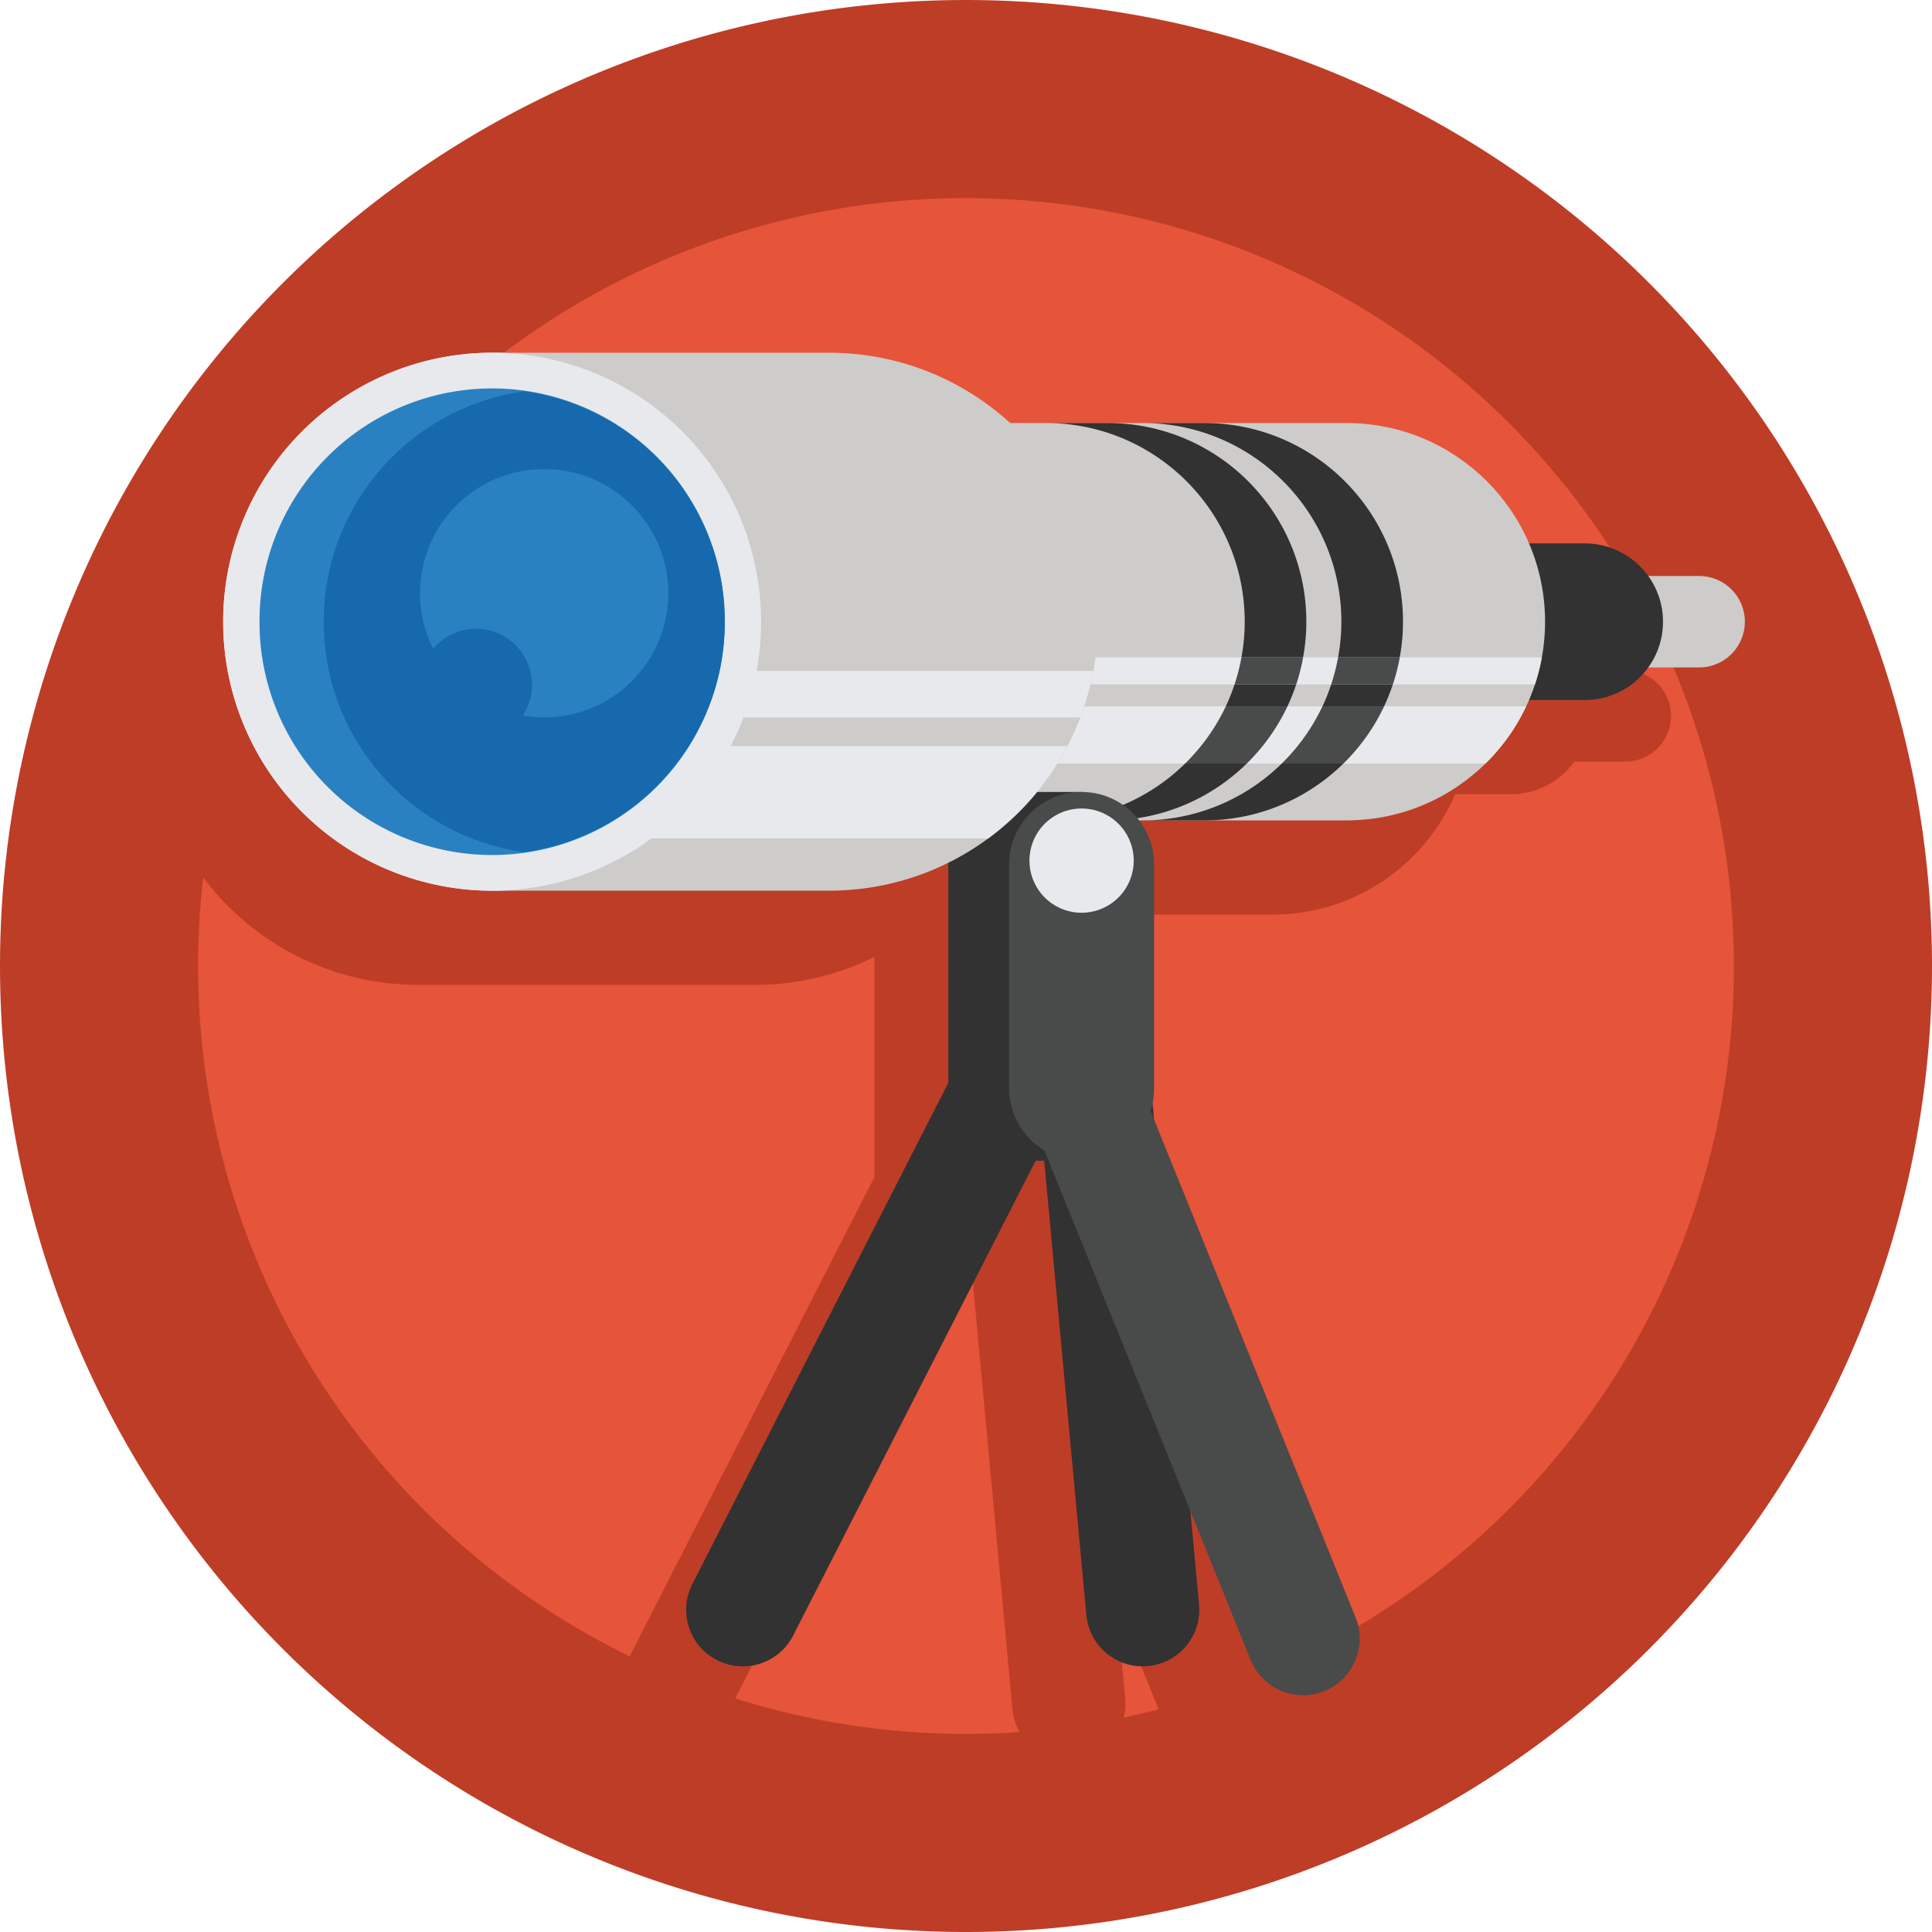 <?xml version="1.0" standalone="no"?><!DOCTYPE svg PUBLIC "-//W3C//DTD SVG 1.1//EN" "http://www.w3.org/Graphics/SVG/1.1/DTD/svg11.dtd"><svg t="1618399932253" class="icon" viewBox="0 0 1024 1024" version="1.1" xmlns="http://www.w3.org/2000/svg" p-id="5324" xmlns:xlink="http://www.w3.org/1999/xlink" width="200" height="200"><defs><style type="text/css"></style></defs><path d="M512 512.002m-511.998 0a511.998 511.998 0 1 0 1023.996 0 511.998 511.998 0 1 0-1023.996 0Z" fill="#BE3D27" p-id="5325"></path><path d="M512 512.002m-407.004 0a407.004 407.004 0 1 0 814.009 0 407.004 407.004 0 1 0-814.009 0Z" fill="#E65439" p-id="5326"></path><path d="M861.437 355.213H834.419c-7.538-10.454-19.788-17.286-33.658-17.286h-29.508c-16.108-37.516-53.376-63.792-96.792-63.792h-178.199c-25.344-23.14-59.066-37.262-96.09-37.262h-178.481c-78.734 0-142.563 63.828-142.565 142.565 0 78.734 63.832 142.561 142.565 142.561h178.479a141.947 141.947 0 0 0 63.358-14.852c-0.008 0.316-0.048 0.622-0.048 0.942v115.73l-135.665 265.651c-7.538 14.754-1.684 32.824 13.072 40.36a29.848 29.848 0 0 0 13.622 3.29c10.912 0 21.438-5.972 26.74-16.36L509.76 665.117h4.532l22.338 240.769c1.444 15.558 14.518 27.23 29.836 27.23 0.928 0 1.866-0.042 2.806-0.128 16.498-1.532 28.63-16.144 27.1-32.644l-4.598-49.554 31.93 78.878c4.724 11.672 15.958 18.754 27.818 18.754 3.748 0 7.558-0.708 11.246-2.2 15.36-6.218 22.77-23.708 16.552-39.066l-106.794-263.831-0.812-8.738c0.532-2.546 0.818-5.184 0.818-7.886v-118.61c0-8.792-2.986-16.872-7.956-23.348h109.888c30.228 0 57.462-12.758 76.666-33.16l0.414-0.43c0.882-0.95 1.742-1.922 2.59-2.902 0.204-0.234 0.41-0.468 0.614-0.708 0.796-0.942 1.574-1.894 2.34-2.864l0.692-0.878a106.4 106.4 0 0 0 4.848-6.804c0.226-0.348 0.446-0.696 0.668-1.04 0.636-1.004 1.266-2.012 1.872-3.036 0.2-0.34 0.39-0.68 0.586-1.02 0.608-1.058 1.208-2.122 1.782-3.2l0.438-0.856c0.598-1.152 1.188-2.312 1.742-3.492l0.026-0.046h-0.002c0.524-1.114 1.034-2.23 1.52-3.364h29.506c13.87 0 26.122-6.828 33.66-17.282h27.016c13.378 0 24.226-10.848 24.226-24.226-0.006-13.38-10.854-24.224-24.23-24.224z" fill="#BE3D27" p-id="5327"></path><path d="M924.814 329.523c0-13.382-10.848-24.226-24.224-24.226h-43.594l-0.002 48.454h43.594c13.378-0.002 24.226-10.85 24.226-24.228z" fill="#CDCCCA" p-id="5328"></path><path d="M881.425 329.523c0-22.926-18.588-41.512-41.51-41.512h-74.694v83.02h74.692c22.922 0 41.512-18.582 41.512-41.508z" fill="#323232" p-id="5329"></path><path d="M818.917 329.523c0.002-58.16-47.142-105.304-105.3-105.304h-189.481l-0.002 210.609h189.483c58.156-0.002 105.3-47.15 105.3-105.306z" fill="#CDCCCA" p-id="5330"></path><path d="M605.652 434.826h32.66c28.714 0 54.73-11.508 73.726-30.14h-32.664c-18.996 18.632-45.006 30.14-73.722 30.14zM743.617 329.523c0-58.16-47.144-105.304-105.302-105.304h-32.662c58.158 0 105.302 47.144 105.3 105.304 0 6.454-0.61 12.762-1.722 18.898h32.66a105.86 105.86 0 0 0 1.726-18.898zM700.925 374.393h32.66a104.674 104.674 0 0 0 4.652-11.652h-32.664a103.884 103.884 0 0 1-4.648 11.652z" fill="#323232" p-id="5331"></path><path d="M554.426 434.826h32.66c28.714 0 54.73-11.508 73.726-30.14h-32.664c-18.996 18.632-45.008 30.14-73.722 30.14zM687.011 362.741h-32.664a104.266 104.266 0 0 1-4.648 11.652h32.66a105.06 105.06 0 0 0 4.652-11.652zM692.389 329.523c0-58.16-47.144-105.304-105.302-105.304h-32.662c58.158 0 105.302 47.144 105.3 105.304 0 6.454-0.61 12.762-1.722 18.898h32.66c1.114-6.136 1.726-12.446 1.726-18.898z" fill="#323232" p-id="5332"></path><path d="M712.039 404.686h75.3a105.522 105.522 0 0 0 21.55-30.292h-75.304a105.664 105.664 0 0 1-21.546 30.292zM649.699 374.393h-114.852v30.292h93.3a105.512 105.512 0 0 0 21.552-30.292zM700.925 374.393h-18.566a105.61 105.61 0 0 1-21.546 30.292h18.562a105.546 105.546 0 0 0 21.55-30.292z" fill="#E8E9EC" p-id="5333"></path><path d="M679.375 404.686h32.664a105.588 105.588 0 0 0 21.546-30.292h-32.66a105.6 105.6 0 0 1-21.55 30.292zM682.359 374.393h-32.66a105.546 105.546 0 0 1-21.55 30.292h32.664a105.61 105.61 0 0 0 21.546-30.292z" fill="#494A4A" p-id="5334"></path><path d="M534.848 348.421v14.32h119.5a104.806 104.806 0 0 0 3.656-14.32h-123.156zM813.539 362.741a104.806 104.806 0 0 0 3.656-14.32h-75.304a104.216 104.216 0 0 1-3.652 14.32h75.3zM705.573 362.741a104.806 104.806 0 0 0 3.656-14.32h-18.566a104.216 104.216 0 0 1-3.652 14.32h18.562z" fill="#E8E9EC" p-id="5335"></path><path d="M738.237 362.741a104.216 104.216 0 0 0 3.652-14.32h-32.66a104.806 104.806 0 0 1-3.656 14.32h32.664zM690.663 348.421h-32.66a104.806 104.806 0 0 1-3.656 14.32h32.664a104.216 104.216 0 0 0 3.652-14.32z" fill="#494A4A" p-id="5336"></path><path d="M260.845 329.521m-142.563 0a142.563 142.563 0 1 0 285.127 0 142.563 142.563 0 1 0-285.127 0Z" fill="#E8E9EC" p-id="5337"></path><path d="M260.845 329.523m-123.3 0a123.3 123.3 0 1 0 246.599 0 123.3 123.3 0 1 0-246.599 0Z" fill="#2A81C2" p-id="5338"></path><path d="M605.618 883.201c-15.318 0-28.392-11.672-29.836-27.23l-25.646-276.417c-1.532-16.496 10.602-31.114 27.1-32.64 16.494-1.546 31.112 10.598 32.642 27.098l25.646 276.417c1.532 16.5-10.602 31.114-27.1 32.644-0.942 0.084-1.88 0.128-2.806 0.128z" fill="#323232" p-id="5339"></path><path d="M393.66 883.205a29.82 29.82 0 0 1-13.622-3.29c-14.756-7.536-20.61-25.606-13.072-40.36l141.163-276.417c7.536-14.758 25.612-20.61 40.362-13.074 14.756 7.536 20.61 25.606 13.072 40.364L420.4 866.845c-5.302 10.386-15.828 16.36-26.74 16.36z" fill="#323232" p-id="5340"></path><path d="M579.468 458.174c0-21.218-17.2-38.418-38.418-38.418s-38.418 17.2-38.418 38.418v118.61c0 21.218 17.2 38.418 38.418 38.418s38.418-17.2 38.418-38.418v-118.61z" fill="#323232" p-id="5341"></path><path d="M541.05 419.756h32.214v195.445h-32.214z" fill="#323232" p-id="5342"></path><path d="M611.684 458.174c0-21.218-17.2-38.418-38.418-38.418s-38.418 17.2-38.418 38.418v118.61c0 21.218 17.2 38.418 38.418 38.418s38.418-17.2 38.418-38.418v-118.61z" fill="#494A4A" p-id="5343"></path><path d="M573.266 456.146m-27.626 0a27.626 27.626 0 1 0 55.252 0 27.626 27.626 0 1 0-55.252 0Z" fill="#E8E9EC" p-id="5344"></path><path d="M690.673 898.504c-11.862 0-23.094-7.082-27.818-18.754L544.774 588.038c-6.216-15.356 1.194-32.848 16.552-39.062 15.354-6.21 32.848 1.192 39.064 16.55l118.082 291.713c6.216 15.36-1.194 32.848-16.552 39.066a29.93 29.93 0 0 1-11.246 2.2z" fill="#494A4A" p-id="5345"></path><path d="M581.886 329.523c0.002-78.738-63.826-142.565-142.559-142.565h-178.481v285.127h178.479c78.734 0 142.561-63.828 142.561-142.561z" fill="#CDCCCA" p-id="5346"></path><path d="M565.696 395.494H281.041v48.926h242.659a143.171 143.171 0 0 0 41.996-48.926zM572.578 380.217a141.739 141.739 0 0 0 6.89-24.636H281.041v24.636h291.537z" fill="#E8E9EC" p-id="5347"></path><path d="M260.845 329.521m-142.563 0a142.563 142.563 0 1 0 285.127 0 142.563 142.563 0 1 0-285.127 0Z" fill="#E8E9EC" p-id="5348"></path><path d="M260.845 329.523m-123.3 0a123.3 123.3 0 1 0 246.599 0 123.3 123.3 0 1 0-246.599 0Z" fill="#2A81C2" p-id="5349"></path><path d="M384.144 329.523c0-62.324-46.254-113.82-106.3-122.106-60.046 8.286-106.298 59.782-106.3 122.106 0 62.324 46.254 113.82 106.3 122.106 60.046-8.286 106.3-59.782 106.3-122.106z" fill="#1669AD" p-id="5350"></path><path d="M252.301 333.273c16.382 0 29.668 13.282 29.668 29.668 0 6.016-1.804 11.61-4.882 16.286 3.684 0.636 7.46 0.992 11.328 0.992 36.332 0 65.786-29.454 65.786-65.786s-29.452-65.782-65.786-65.782c-36.328 0-65.782 29.45-65.782 65.782a65.488 65.488 0 0 0 6.958 29.438c5.442-6.478 13.59-10.598 22.71-10.598z" fill="#2A81C2" p-id="5351"></path></svg>
